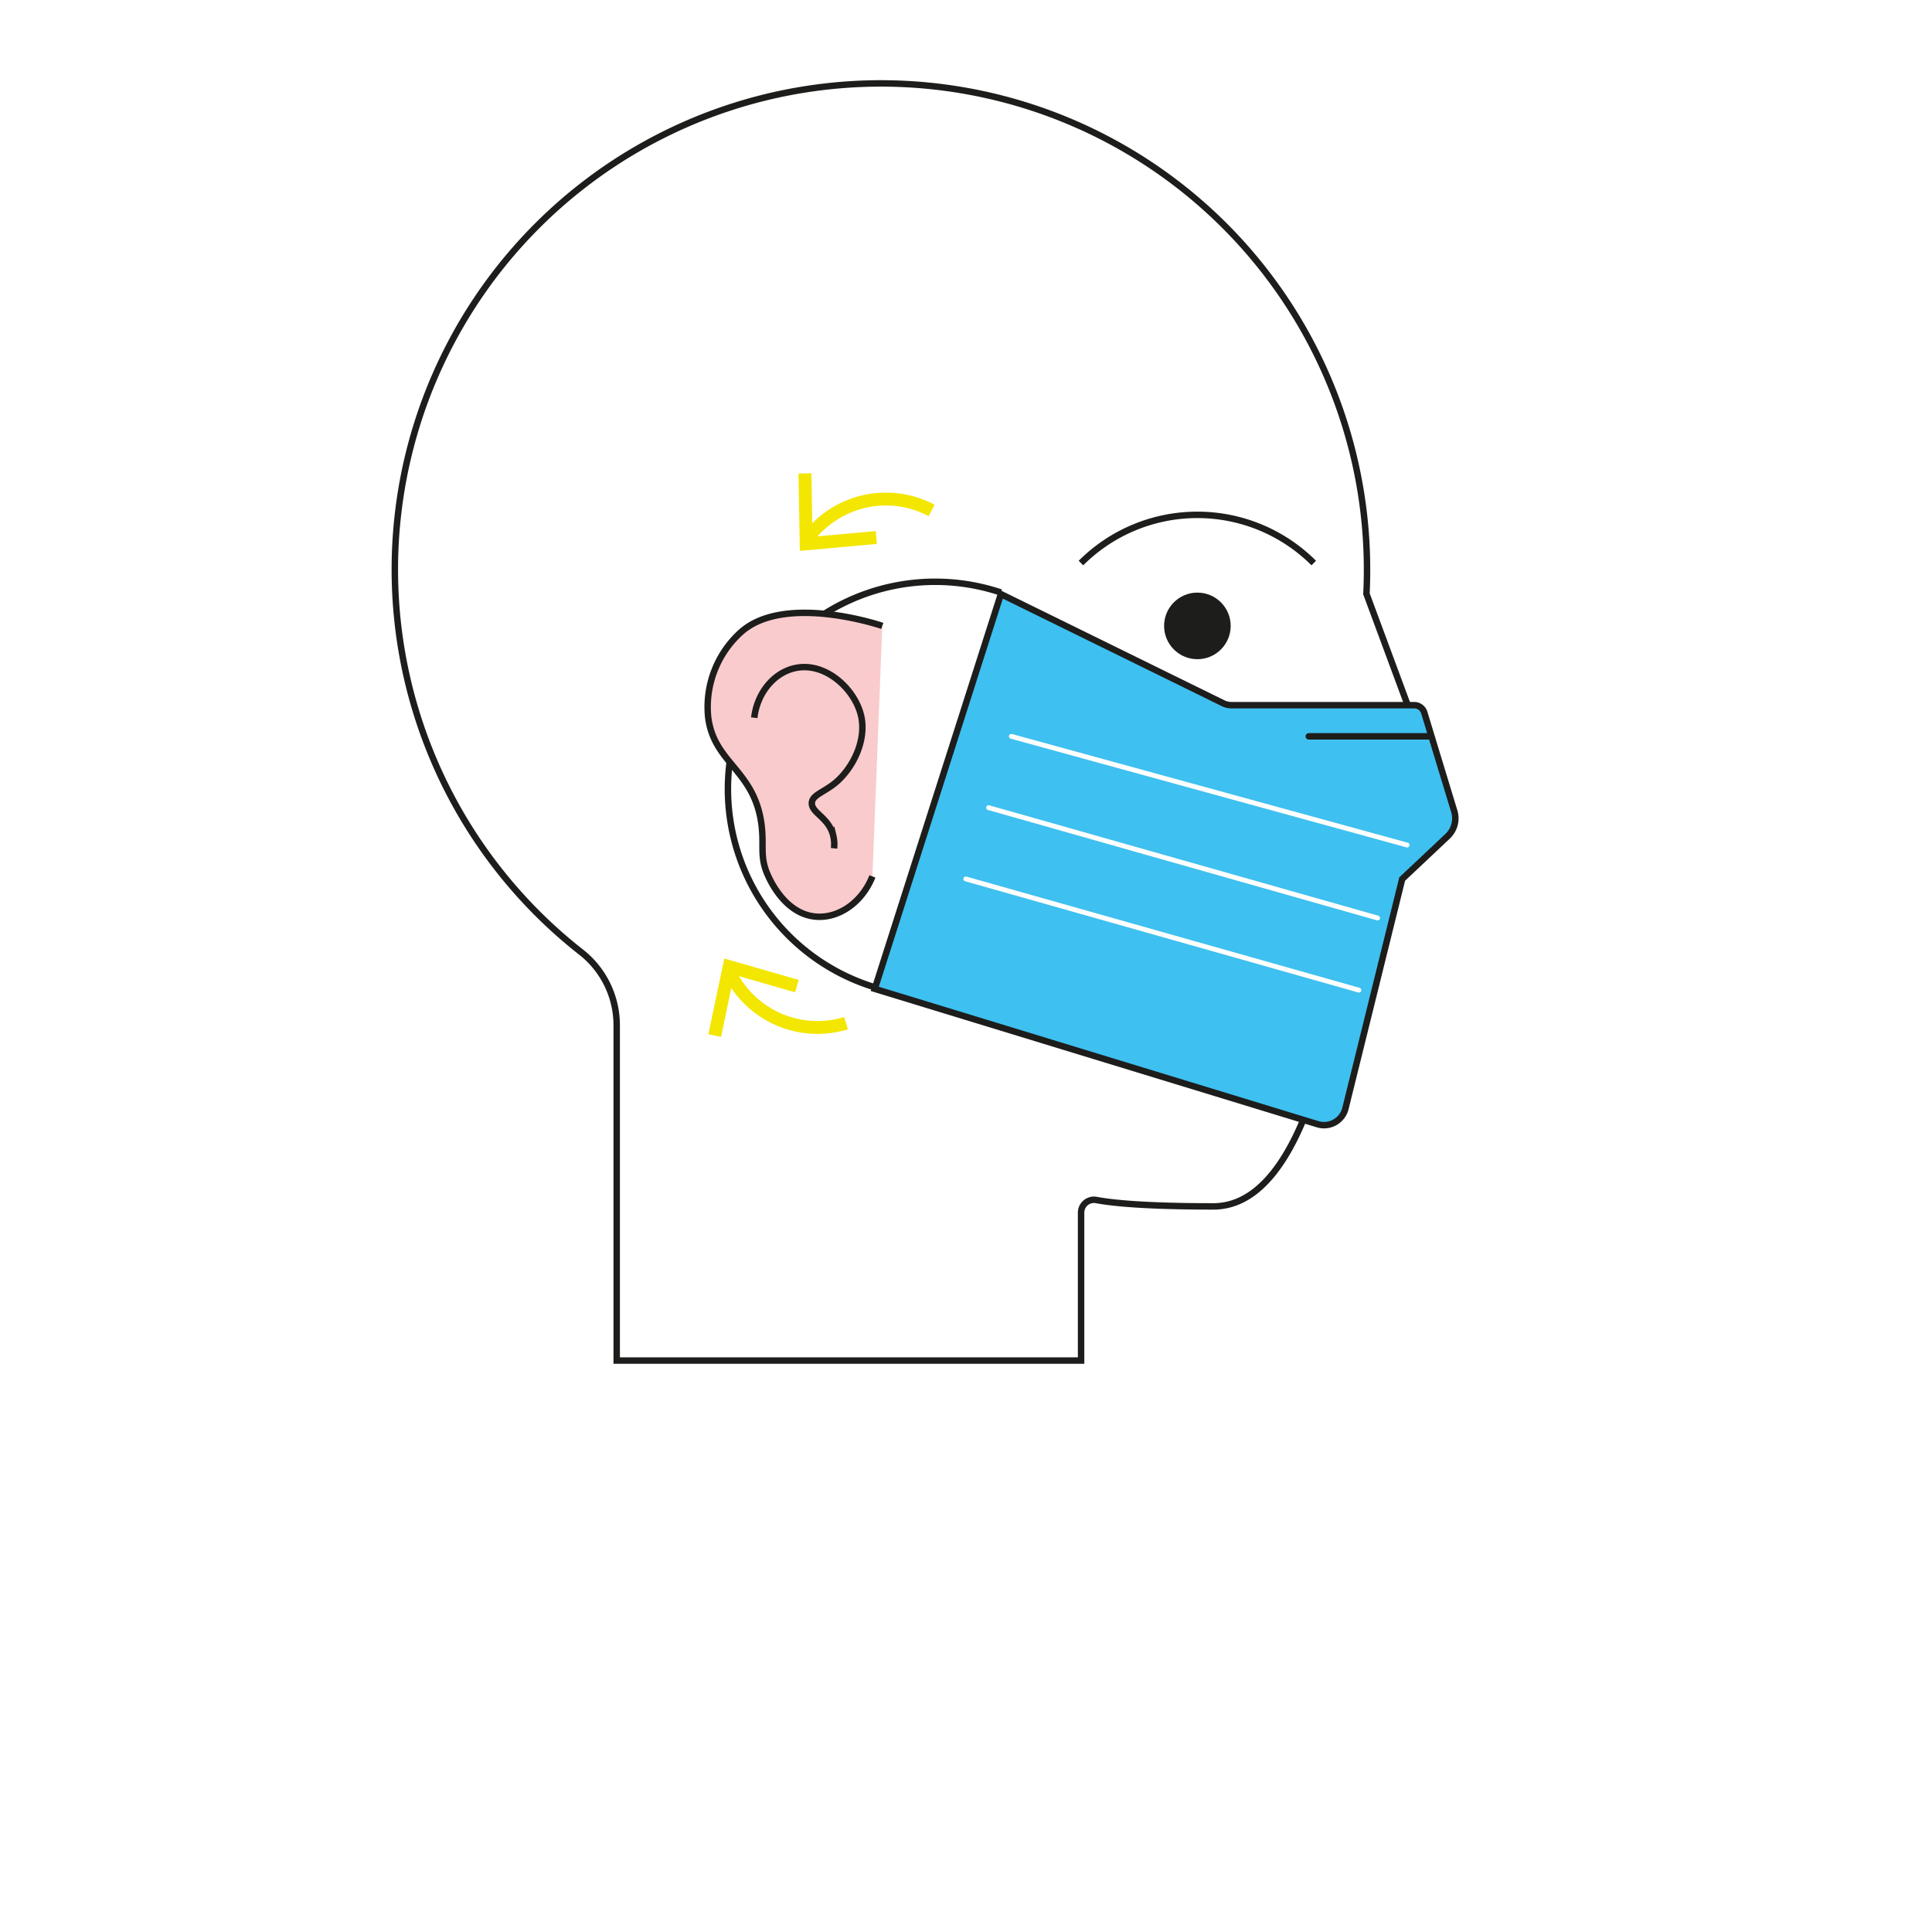 <svg xmlns="http://www.w3.org/2000/svg" viewBox="0 0 300 300">
    <defs>
        <style>
            .cls-1,
            .cls-4,
            .cls-7,
            .cls-8 {
                fill: none;
            }
            .cls-1,
            .cls-3,
            .cls-6,
            .cls-7 {
                stroke: #1d1d1b;
            }
            .cls-1,
            .cls-3,
            .cls-4,
            .cls-6,
            .cls-7,
            .cls-8 {
                stroke-miterlimit: 10;
            }
            .cls-2 {
                fill: #1d1d1b;
            }
            .cls-3 {
                fill: #f9cbcc;
            }
            .cls-4 {
                stroke: #f3e600;
                stroke-width: 2px;
            }
            .cls-5 {
                fill: #f3e600;
            }
            .cls-6 {
                fill: #3ec0f0;
            }
            .cls-6:hover {
                fill: #ffccff;
            }
            .cls-7,
            .cls-8 {
                stroke-linecap: round;
            }
            .cls-8 {
                stroke: #fff;
                stroke-width: 0.75px;
            }
        </style>
    </defs>
    <g id="Capa_1" data-name="Capa 1">
        <path class="cls-1" d="M208,154.19a24,24,0,0,1-17.31-7.06" />
        <circle class="cls-2" cx="185.93" cy="97.19" r="5.17" />
        <path class="cls-1" d="M167.85,87.43a25.57,25.57,0,0,1,36.15,0" />
        <path
            class="cls-1"
            d="M221.12,116.34l-8.94-24.13c.06-1.25.09-2.5.09-3.76A75.48,75.48,0,1,0,90.19,147.81a14.43,14.43,0,0,1,5.57,11.36l0,52.1h72.11v-23a2,2,0,0,1,2.33-1.94c2.49.47,7.62,1,18.2,1,19.74,0,22.12-57,22.12-57C220.67,130.28,223.34,122.44,221.12,116.34Z"
        />
        <path class="cls-1" d="M155.42,92a32.18,32.18,0,1,0-19.59,61.3" />
        <path class="cls-3" d="M137,97.19c-.42-.15-15-5-21.81.85a15.65,15.65,0,0,0-5.23,13.28c.87,7.25,7.25,8.22,8.3,16.85.4,3.31-.33,4.87,1,7.79.43.95,2.83,6.15,7.66,6.39,3.5.17,7-2.34,8.55-6.26" />
        <path class="cls-1" d="M117.12,111.45c.45-3.79,2.95-6.87,6.13-7.66,4.8-1.21,9.53,3.19,10.47,7.4.85,3.81-1.28,8-3.83,10.22-1.89,1.63-3.81,2-3.83,3.32,0,1.54,2.6,2.18,3.32,5a5.77,5.77,0,0,1,.13,2" />
        <path class="cls-4" d="M125.35,83.69a15.14,15.14,0,0,1,19.31-4.43" />
        <polygon class="cls-5" points="136.16 84.46 135.98 82.47 126.16 83.35 126 73.49 123.99 73.53 124.2 85.54 136.16 84.46" />
        <path class="cls-4" d="M131.37,158.88a15.15,15.15,0,0,1-18.12-8" />
        <polygon class="cls-5" points="124.02 152.16 123.46 154.09 113.99 151.36 111.96 161.01 110 160.6 112.47 148.84 124.02 152.16" />
    </g>
    <g id="Capa_2" data-name="Capa 2">
        <path
            class="cls-6"
            id="mascarilla"
            d="M204.54,174.55l-68.71-21,19.59-61.3,34.45,16.92a3.06,3.06,0,0,0,1.39.33H219.6a1.64,1.64,0,0,1,1.56,1.15l4.65,15.29a3.82,3.82,0,0,1-1,3.89l-7.08,6.67-8.81,35.62A3.43,3.43,0,0,1,204.54,174.55Z"
        />
        <line class="cls-7" x1="203.23" y1="114.34" x2="221.85" y2="114.34" />
        <line class="cls-8" x1="157.04" y1="114.34" x2="218.51" y2="131.22" />
        <line class="cls-8" x1="153.51" y1="125.41" x2="213.92" y2="142.55" />
        <line class="cls-8" x1="149.97" y1="136.48" x2="211.01" y2="153.75" />
    </g>
</svg>
